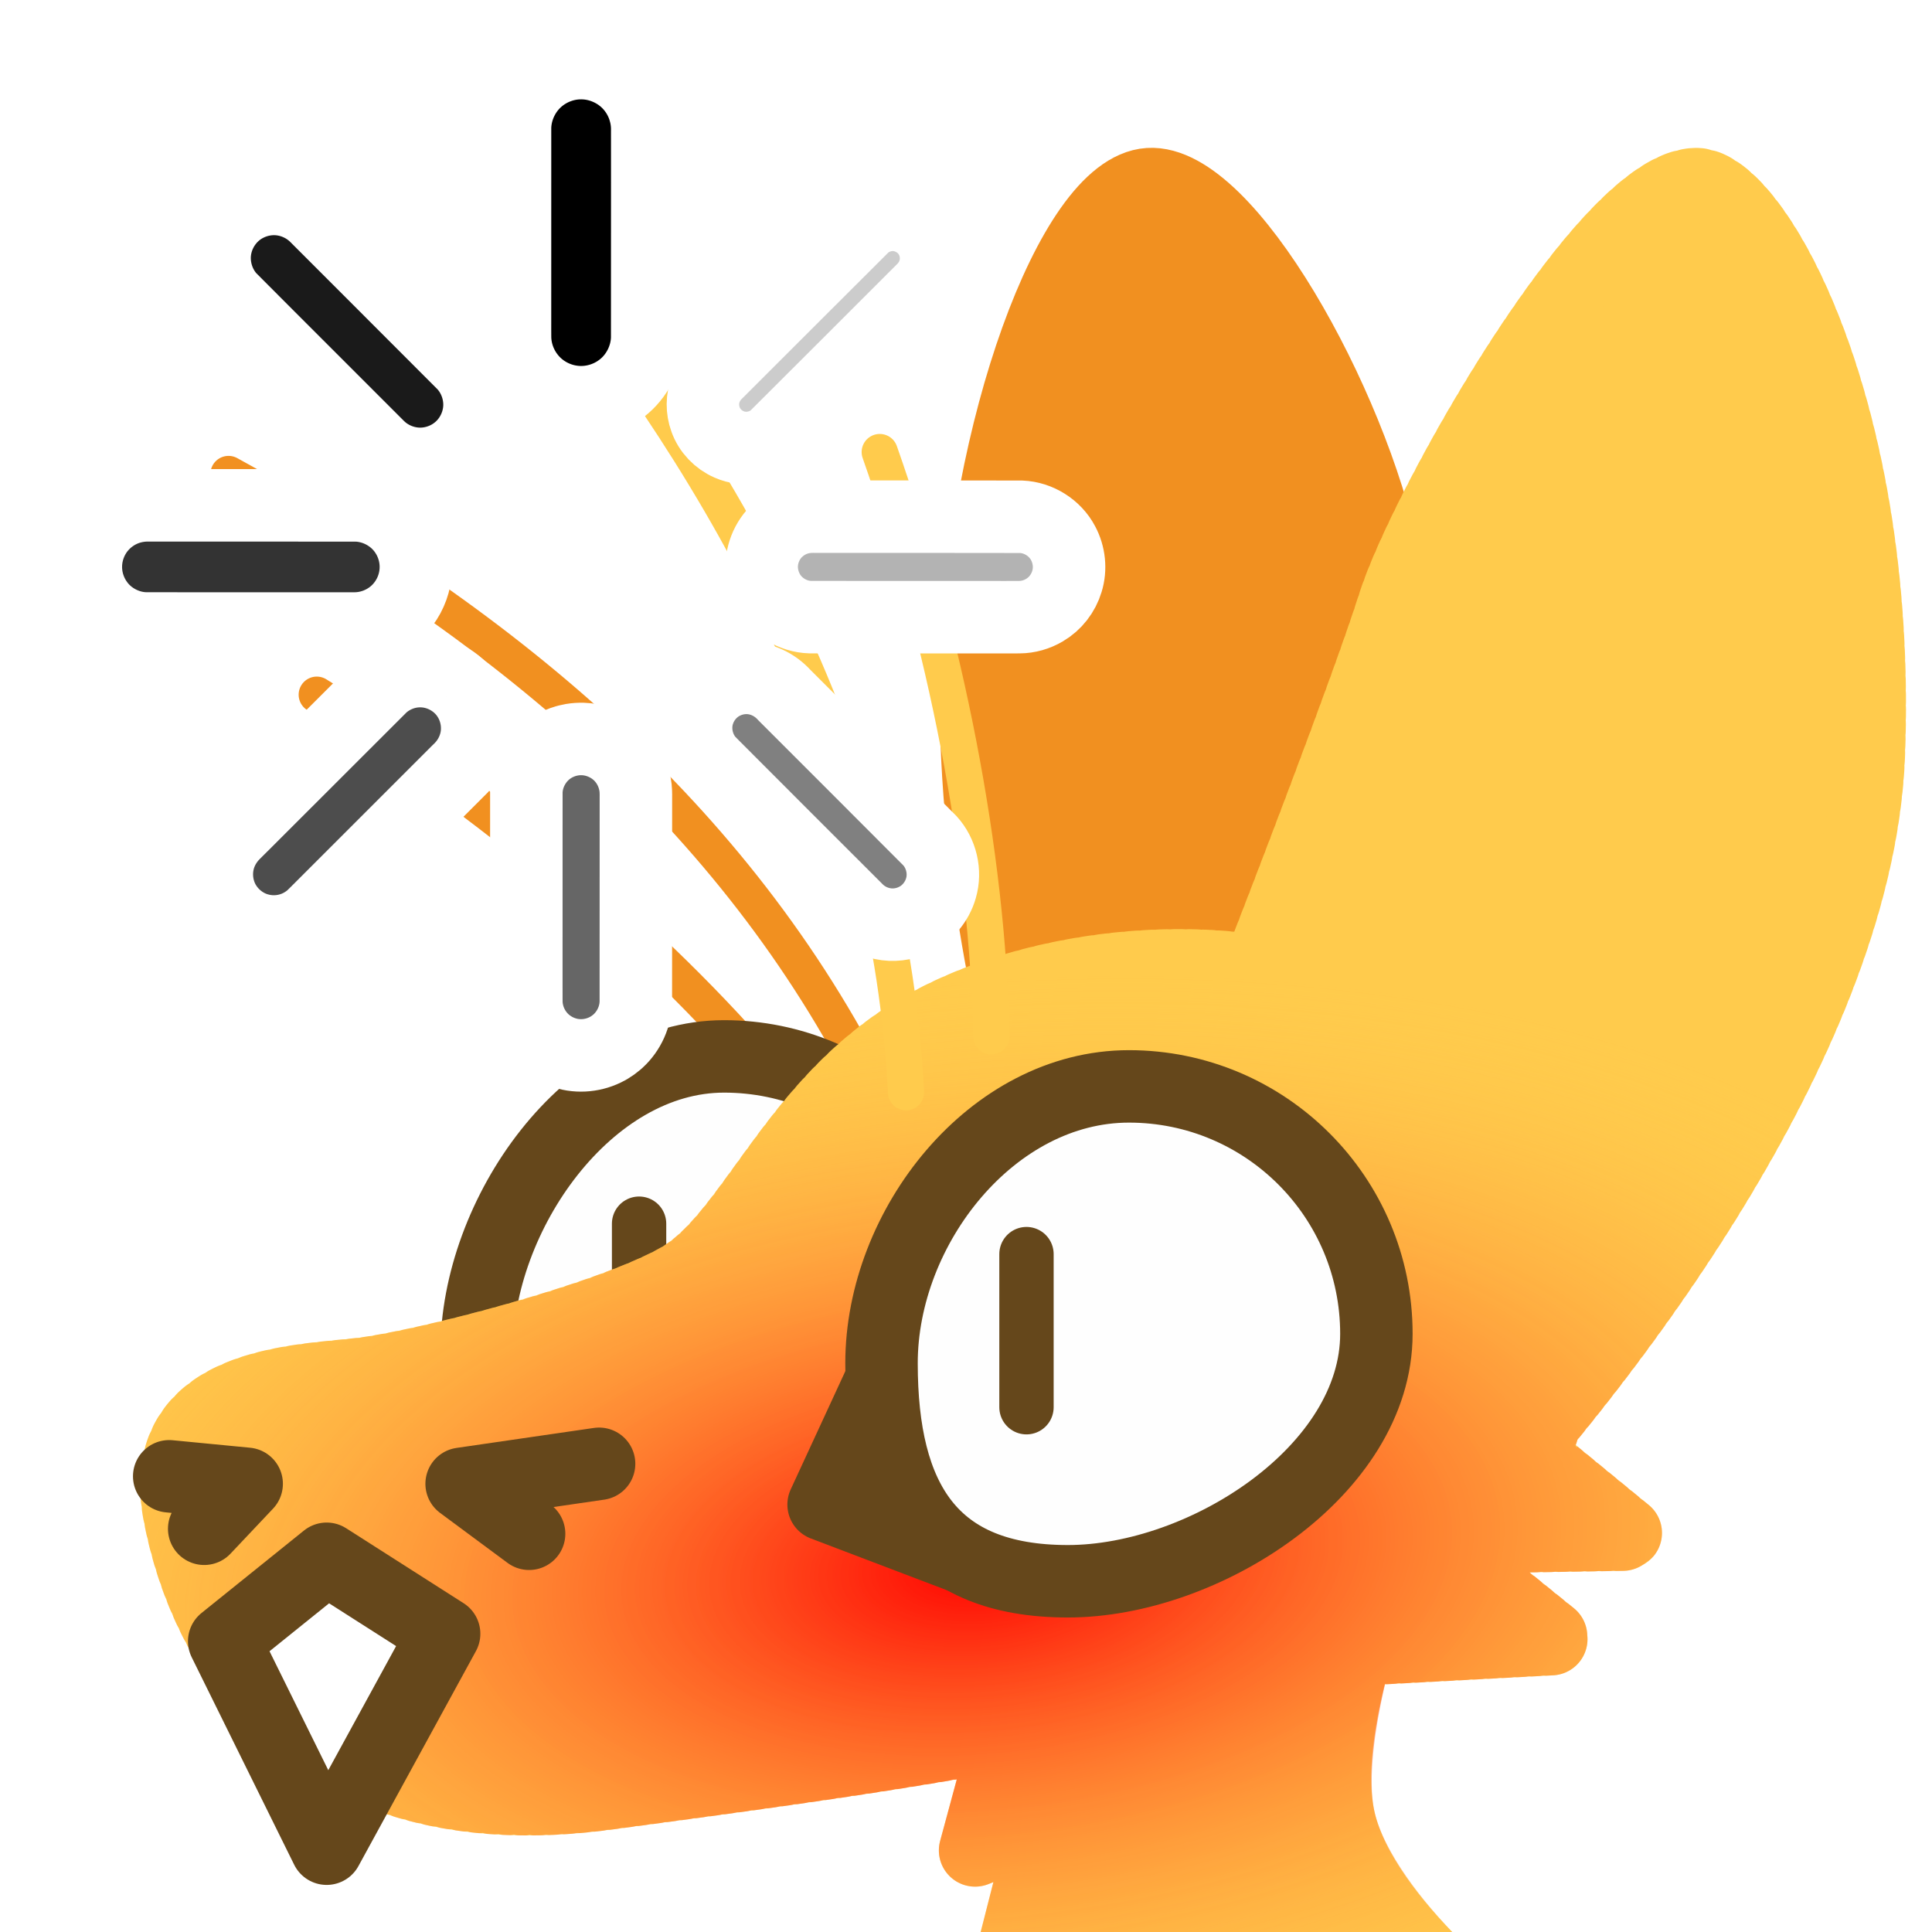 <?xml version="1.0" encoding="UTF-8" standalone="no"?>
<!-- Created with Inkscape (http://www.inkscape.org/) -->

<svg
   version="1.1"
   id="svg824"
   width="1706.667"
   height="1706.667"
   viewBox="0 0 1706.667 1706.667"
   sodipodi:docname="ying_head_empty_blush.svg"
   inkscape:version="1.1 (c68e22c387, 2021-05-23)"
   inkscape:export-filename="D:\Pictures\yingmotes\ying.png"
   inkscape:export-xdpi="72"
   inkscape:export-ydpi="72"
   xmlns:inkscape="http://www.inkscape.org/namespaces/inkscape"
   xmlns:sodipodi="http://sodipodi.sourceforge.net/DTD/sodipodi-0.dtd"
   xmlns:xlink="http://www.w3.org/1999/xlink"
   xmlns="http://www.w3.org/2000/svg"
   xmlns:svg="http://www.w3.org/2000/svg">
  <defs
     id="defs828">
    <linearGradient
       inkscape:collect="always"
       id="linearGradient1433">
      <stop
         style="stop-color:#ff0000;stop-opacity:1"
         offset="0"
         id="stop1429" />
      <stop
         style="stop-color:#ffcb4c;stop-opacity:0;"
         offset="1"
         id="stop1431" />
    </linearGradient>
    <radialGradient
       inkscape:collect="always"
       xlink:href="#linearGradient1433"
       id="radialGradient1435"
       cx="871.457"
       cy="1399.376"
       fx="871.457"
       fy="1399.376"
       r="672.197"
       gradientTransform="matrix(1.463,-0.138,0.072,0.763,-508.117,434.962)"
       gradientUnits="userSpaceOnUse" />
  </defs>
  <sodipodi:namedview
     id="namedview826"
     pagecolor="#ffffff"
     bordercolor="#666666"
     borderopacity="1.0"
     inkscape:pageshadow="2"
     inkscape:pageopacity="0.0"
     inkscape:pagecheckerboard="0"
     showgrid="false"
     inkscape:zoom="0.39118132"
     inkscape:cx="525.33183"
     inkscape:cy="919.01116"
     inkscape:window-width="1920"
     inkscape:window-height="1001"
     inkscape:window-x="-9"
     inkscape:window-y="-9"
     inkscape:window-maximized="1"
     inkscape:current-layer="g12988">
    <inkscape:grid
       type="xygrid"
       id="grid2997" />
  </sodipodi:namedview>
  <g
     id="layer1"
     inkscape:label="Ying"
     style="display:inline"
     inkscape:groupmode="layer">
    <path
       style="display:none;fill:#123456;stroke:#123456;stroke-width:64;stroke-linecap:round;stroke-linejoin:round;-inkscape-stroke:none;paint-order:fill markers stroke;stop-color:#000000"
       d="m 1298.031,865.098 c 70.798,131.454 185.382,239.025 198.706,401.828 -29.438,-19.135 -55.932,-14.719 -79.483,13.247 91.022,54.7 58.514,175.917 81.69,267.15 l -99.353,6.624 c 66.759,58.919 81.773,128.186 90.522,198.706 l -494.507,2.208 c -24.38,-41.481 23.115,-208.563 66.236,-227.044 0,0 3.379,-20.015 -75.353,-9.455 C 1015.23,1271.09 1172.184,1096.186 1298.031,865.098 Z"
       id="path3091"
       sodipodi:nodetypes="cccccccccc"
       inkscape:label="mane" />
    <path
       style="opacity:1;fill:#ffcb4c;fill-opacity:1;stroke:#ffcb4c;stroke-width:64;stroke-linecap:round;stroke-linejoin:round;stroke-miterlimit:4;stroke-dasharray:none;stroke-dashoffset:0;stroke-opacity:1;paint-order:fill markers stroke;stop-color:#000000"
       d="m 926.153,1395.091 -64.785,239.508 62.822,-25.521 -51.043,200.244 459.384,-15.705 c 0,0 -127.607,-94.233 -149.202,-184.539 -21.595,-90.306 51.043,-253.25 51.043,-253.25 z"
       id="path3340"
       inkscape:label="neck" />
    <g
       id="g12988"
       inkscape:label="head">
      <path
         style="display:inline;fill:none;fill-opacity:1;stroke:#f19020;stroke-width:32;stroke-linecap:round;stroke-linejoin:round;stroke-miterlimit:4;stroke-dasharray:none;stroke-dashoffset:0;stroke-opacity:1;paint-order:fill markers stroke;stop-color:#000000"
         d="m 279.817,613.672 c 146.957,90.167 298.173,215.743 401.657,338.766"
         id="path6280-0-6"
         sodipodi:nodetypes="cc"
         inkscape:label="eyelash left small" />
      <path
         style="display:inline;fill:none;fill-opacity:1;stroke:#f19020;stroke-width:32;stroke-linecap:round;stroke-linejoin:round;stroke-miterlimit:4;stroke-dasharray:none;stroke-dashoffset:0;stroke-opacity:1;paint-order:fill markers stroke;stop-color:#000000"
         d="M 201.877,418.708 C 451.933,555.327 657.573,729.168 777.076,975.191"
         id="path6280-3"
         sodipodi:nodetypes="cc"
         inkscape:label="eyelash left big" />
      <g
         id="g12997"
         inkscape:label="left eye"
         transform="translate(65.57,103.038)">
        <path
           id="path1915-9"
           style="display:inline;fill:#fefefe;stroke:#65471b;stroke-width:64;stroke-linecap:round;stroke-linejoin:round;paint-order:fill markers stroke;stop-color:#000000"
           inkscape:label="lefteye"
           d="m 792.618,1048.728 c 10e-6,120.717 -155.86,218.577 -276.577,218.577 -120.717,0 -160.577,-55.86 -160.577,-176.577 0,-120.717 97.86,-260.577 218.577,-260.577 120.717,0 218.577,97.86 218.577,218.577 z"
           sodipodi:nodetypes="sssss" />
        <path
           style="opacity:1;fill:#ffffff;fill-opacity:1;stroke:#65471b;stroke-width:48;stroke-linecap:round;stroke-linejoin:round;stroke-miterlimit:4;stroke-dasharray:none;stroke-dashoffset:0;stroke-opacity:1;paint-order:fill markers stroke;stop-color:#000000"
           d="M 498.974,977.921 V 1117.327"
           id="path2372"
           inkscape:label="left pupil" />
      </g>
      <path
         style="opacity:1;fill:#f19020;fill-opacity:1;stroke:#f19020;stroke-width:64;stroke-linecap:round;stroke-miterlimit:4;stroke-dasharray:none;stroke-dashoffset:0;stroke-opacity:1;paint-order:fill markers stroke;stop-color:#000000"
         d="m 904.552,937.605 c 0,0 -47.97,-170.623 -41.949,-353.256 6.624,-200.914 83.898,-417.283 152.341,-421.699 68.443,-4.416 178.836,192.083 207.538,331.177 28.702,139.094 -4.416,445.985 -4.416,445.985 z"
         id="path1640"
         inkscape:label="left ear"
         sodipodi:nodetypes="cssscc" />
      <path
         id="path1148"
         style="display:inline;opacity:1;fill:#ffcb4c;stroke:#ffcb4c;stroke-width:64;stroke-linecap:round;stroke-linejoin:round;stroke-miterlimit:4;stroke-dasharray:6.4, 6.4;stroke-dashoffset:0;stroke-opacity:1;paint-order:fill markers stroke;stop-color:#000000"
         inkscape:label="head"
         d="m 1364.624,1256.597 c 0,0 -0.108,-10.821 -0.951,-28.418 -0.422,-8.799 -1.026,-19.291 -1.895,-30.973 -0.869,-11.681 -2,-24.552 -3.473,-38.105 -1.473,-13.553 -3.289,-27.788 -5.523,-42.201 -2.235,-14.414 -4.889,-29.005 -8.043,-43.268 -1.577,-7.131 -3.279,-14.182 -5.115,-21.086 -1.836,-6.904 -3.807,-13.662 -5.922,-20.213 -2.115,-6.551 -4.373,-12.892 -6.787,-18.963 -2.414,-6.071 -4.983,-11.87 -7.715,-17.334 -2.732,-5.464 -5.935,-10.786 -9.539,-15.961 -3.604,-5.175 -7.611,-10.205 -11.949,-15.084 -4.338,-4.879 -9.007,-9.609 -13.94,-14.186 -4.932,-4.576 -10.126,-8.999 -15.514,-13.266 -5.387,-4.266 -10.967,-8.375 -16.67,-12.324 -5.703,-3.949 -11.53,-7.738 -17.41,-11.363 -11.761,-7.251 -23.737,-13.847 -35.371,-19.76 -11.634,-5.913 -22.926,-11.142 -33.32,-15.66 -10.395,-4.519 -19.891,-8.326 -27.934,-11.395 -16.085,-6.137 -26.354,-9.318 -26.354,-9.318 -106.831,-15.988 -232.175,6.969 -312.625,60.014 -101.267,66.77 -136.887,176.629 -198.707,211.955 -61.82,35.325 -225.2,77.273 -280.396,83.897 -55.196,6.623 -183.25,6.625 -161.172,123.641 22.078,117.016 112.599,282.605 377.541,247.279 264.942,-35.326 313.515,-44.157 536.508,-88.314 22.897,-4.534 53.848,-18.32 86.828,-36.947 l 213.871,-11.428 -92.926,-75.256 c 5.358,-4.84 10.6,-9.718 15.633,-14.637 l 142.076,-2.375 -84.881,-69.668 c 3.481,-6.554 6.481,-13.021 8.627,-19.307 1.052,-3.082 2.033,-6.627 3.047,-9.977 z" />
      <path
         style="display:none;fill:#123456;stroke:#123456;stroke-width:64;stroke-linecap:round;stroke-linejoin:round;-inkscape-stroke:none;paint-order:fill markers stroke;stop-color:#000000"
         d="M 890.599,828.98 C 775.348,863.211 642.529,1015.653 642.529,1015.653 636.132,932.837 621.694,849.751 741.339,771.168 616.422,770.839 491.595,770.301 336.198,840.765 c 0,0 287.689,-280.496 473.343,-307.909 171.05,-25.257 266.652,22.354 266.652,22.354 -2.799,-45.598 -36.443,-86.32 -97.682,-122.681 0,0 300.913,80.105 343.929,174.95 43.016,94.845 38.23,165.885 38.23,165.885 l -241.362,48.776 c 0,0 -113.459,-27.389 -228.709,6.841 z"
         id="path1637"
         sodipodi:nodetypes="zcccsccsccz"
         inkscape:label="top hair" />
      <path
         id="path13483"
         style="display:inline;opacity:1;fill:#ffcb4c;stroke:#ffcb4c;stroke-width:64;stroke-linecap:round;stroke-linejoin:round;stroke-miterlimit:4;stroke-dasharray:6.4, 6.4;stroke-dashoffset:0;stroke-opacity:1;paint-order:fill markers stroke;stop-color:#000000"
         inkscape:label="right ear"
         d="m 1498.464,162.65 c -79.483,0 -239.79,284.87 -267.15,370.92 -24.36,76.614 -98.927,269.491 -120.113,324.15 0,0 10.268,3.181 26.354,9.318 8.042,3.068 17.539,6.876 27.934,11.395 10.395,4.519 21.686,9.747 33.32,15.66 11.634,5.913 23.61,12.509 35.371,19.76 5.88,3.625 11.707,7.414 17.41,11.363 5.703,3.949 11.283,8.058 16.67,12.324 5.387,4.266 10.582,8.689 15.514,13.266 4.932,4.576 9.602,9.306 13.94,14.186 4.338,4.879 8.345,9.909 11.949,15.084 3.604,5.175 6.807,10.497 9.539,15.961 2.732,5.464 5.301,11.263 7.715,17.334 2.414,6.071 4.672,12.412 6.787,18.963 2.115,6.551 4.086,13.309 5.922,20.213 1.836,6.904 3.538,13.954 5.115,21.086 3.154,14.263 5.808,28.854 8.043,43.268 2.235,14.414 4.051,28.648 5.523,42.201 1.473,13.553 2.604,26.424 3.473,38.105 0.869,11.681 1.473,22.174 1.895,30.973 0.843,17.597 0.951,28.418 0.951,28.418 96.862,-117.533 277.31,-365.004 286.18,-588.35 12.143,-305.787 -100.797,-505.598 -152.34,-505.598 z" />
      <path
         id="path875"
         style="color:#000000;fill:url(#radialGradient1435);fill-opacity:1;stroke-width:64;stroke-linecap:round;stroke-linejoin:round;stroke-dasharray:6.4, 6.4;-inkscape-stroke:none;paint-order:fill markers stroke"
         inkscape:label="blush"
         d="m 1498.443,130.648 -0.01,0.002 c -4.122,0.003 -8.098,0.388 -11.906,1.061 a 32,32 0 0 0 -4.992,1.943 32,32 0 0 0 -5.252,0.57 c -3.205,1.008 -6.248,2.165 -9.137,3.42 a 32,32 0 0 0 -3.707,2.568 32,32 0 0 0 -4.305,1.291 c -2.544,1.349 -4.983,2.756 -7.326,4.197 a 32,32 0 0 0 -2.998,2.781 32,32 0 0 0 -3.719,1.598 c -2.168,1.49 -4.284,3.018 -6.35,4.578 a 32,32 0 0 0 -2.529,2.84 32,32 0 0 0 -3.352,1.762 c -1.968,1.592 -3.866,3.188 -5.705,4.777 a 32,32 0 0 0 -2.26,2.902 32,32 0 0 0 -3.139,1.889 c -1.784,1.623 -3.537,3.262 -5.264,4.914 a 32,32 0 0 0 -2.045,2.92 32,32 0 0 0 -2.965,1.965 c -1.694,1.682 -3.334,3.351 -4.93,4.998 a 32,32 0 0 0 -1.916,2.969 32,32 0 0 0 -2.844,2.033 c -1.61,1.715 -3.17,3.412 -4.688,5.082 a 32,32 0 0 0 -1.799,2.992 32,32 0 0 0 -2.758,2.098 c -1.518,1.716 -3.017,3.437 -4.5,5.162 a 32,32 0 0 0 -1.688,2.99 32,32 0 0 0 -2.688,2.152 c -1.45,1.725 -2.891,3.459 -4.322,5.201 a 32,32 0 0 0 -1.613,3.014 32,32 0 0 0 -2.617,2.188 c -1.404,1.742 -2.805,3.497 -4.201,5.268 a 32,32 0 0 0 -1.537,3.016 32,32 0 0 0 -2.557,2.217 c -1.371,1.766 -2.734,3.538 -4.088,5.316 a 32,32 0 0 0 -1.48,3.031 32,32 0 0 0 -2.508,2.248 c -1.336,1.78 -2.664,3.564 -3.984,5.355 a 32,32 0 0 0 -1.428,3.041 32,32 0 0 0 -2.471,2.281 c -1.302,1.79 -2.6,3.586 -3.891,5.389 a 32,32 0 0 0 -1.383,3.057 32,32 0 0 0 -2.434,2.309 c -1.277,1.805 -2.542,3.609 -3.797,5.408 a 32,32 0 0 0 -1.346,3.074 32,32 0 0 0 -2.406,2.338 c -1.248,1.811 -2.49,3.629 -3.728,5.451 a 32,32 0 0 0 -1.303,3.074 32,32 0 0 0 -2.367,2.354 c -1.228,1.826 -2.45,3.656 -3.666,5.488 a 32,32 0 0 0 -1.266,3.082 32,32 0 0 0 -2.344,2.381 c -1.204,1.833 -2.403,3.668 -3.594,5.502 a 32,32 0 0 0 -1.238,3.104 32,32 0 0 0 -2.311,2.395 c -1.186,1.845 -2.368,3.692 -3.543,5.543 a 32,32 0 0 0 -1.201,3.102 32,32 0 0 0 -2.287,2.414 c -1.17,1.858 -2.33,3.711 -3.48,5.559 a 32,32 0 0 0 -1.176,3.119 32,32 0 0 0 -2.268,2.439 c -1.147,1.859 -2.29,3.723 -3.43,5.592 a 32,32 0 0 0 -1.143,3.121 32,32 0 0 0 -2.24,2.451 c -1.133,1.873 -2.259,3.744 -3.379,5.617 a 32,32 0 0 0 -1.117,3.135 32,32 0 0 0 -2.225,2.479 c -1.109,1.871 -2.217,3.749 -3.324,5.637 a 32,32 0 0 0 -1.09,3.139 32,32 0 0 0 -2.195,2.488 c -1.099,1.889 -2.194,3.78 -3.283,5.674 a 32,32 0 0 0 -1.062,3.146 32,32 0 0 0 -2.176,2.508 c -1.082,1.897 -2.159,3.796 -3.23,5.695 a 32,32 0 0 0 -1.039,3.16 32,32 0 0 0 -2.158,2.533 c -1.062,1.901 -2.122,3.807 -3.178,5.717 a 32,32 0 0 0 -1.012,3.17 32,32 0 0 0 -2.137,2.549 c -1.05,1.916 -2.095,3.834 -3.135,5.752 a 32,32 0 0 0 -0.984,3.18 32,32 0 0 0 -2.113,2.566 c -1.036,1.93 -2.064,3.861 -3.086,5.787 a 32,32 0 0 0 -0.957,3.193 32,32 0 0 0 -2.094,2.59 c -1.018,1.941 -2.03,3.879 -3.033,5.814 a 32,32 0 0 0 -0.93,3.211 32,32 0 0 0 -2.074,2.619 c -0.994,1.94 -1.988,3.893 -2.982,5.861 a 32,32 0 0 0 -0.895,3.215 32,32 0 0 0 -2.043,2.633 c -0.987,1.976 -1.964,3.945 -2.93,5.906 a 32,32 0 0 0 -0.865,3.244 32,32 0 0 0 -2.021,2.67 c -0.963,1.984 -1.92,3.973 -2.869,5.965 a 32,32 0 0 0 -0.826,3.26 32,32 0 0 0 -1.994,2.705 c -0.945,2.013 -1.877,4.023 -2.799,6.027 a 32,32 0 0 0 -0.789,3.301 32,32 0 0 0 -1.965,2.756 c -0.915,2.032 -1.824,4.074 -2.725,6.127 a 32,32 0 0 0 -0.734,3.33 32,32 0 0 0 -1.93,2.818 c -0.89,2.082 -1.766,4.166 -2.629,6.252 a 32,32 0 0 0 -0.678,3.412 32,32 0 0 0 -1.889,2.914 c -0.851,2.139 -1.692,4.299 -2.518,6.484 a 32,32 0 0 0 -0.588,3.525 32,32 0 0 0 -1.838,3.082 c -0.806,2.267 -1.593,4.574 -2.353,6.924 a 32,32 0 0 0 -0.383,3.264 32,32 0 0 0 -1.568,2.805 c -0.632,1.948 -1.278,3.91 -1.934,5.889 a 32,32 0 0 0 -0.393,3.166 32,32 0 0 0 -1.59,2.77 c -0.664,1.974 -1.333,3.949 -2.008,5.926 a 32,32 0 0 0 -0.426,3.189 32,32 0 0 0 -1.621,2.777 c -0.683,1.984 -1.37,3.968 -2.061,5.951 a 32,32 0 0 0 -0.445,3.193 32,32 0 0 0 -1.639,2.771 l -0.672,1.912 -1.439,4.084 a 32,32 0 0 0 -0.457,3.191 32,32 0 0 0 -1.662,2.789 c -0.698,1.969 -1.403,3.947 -2.113,5.932 a 32,32 0 0 0 -0.479,3.215 32,32 0 0 0 -1.666,2.771 l -1.469,4.084 -0.686,1.898 a 32,32 0 0 0 -0.484,3.205 32,32 0 0 0 -1.68,2.775 l -1.154,3.188 -1.016,2.795 a 32,32 0 0 0 -0.492,3.205 32,32 0 0 0 -1.688,2.775 l -0.943,2.584 -1.242,3.396 a 32,32 0 0 0 -0.5,3.207 32,32 0 0 0 -1.693,2.771 l -0.818,2.229 -1.381,3.752 a 32,32 0 0 0 -0.506,3.205 32,32 0 0 0 -1.701,2.773 l -0.766,2.072 -1.445,3.904 a 32,32 0 0 0 -0.512,3.211 32,32 0 0 0 -1.703,2.768 l -0.769,2.072 -1.451,3.904 a 32,32 0 0 0 -0.518,3.207 32,32 0 0 0 -1.709,2.77 l -0.81,2.176 -1.42,3.799 a 32,32 0 0 0 -0.521,3.211 32,32 0 0 0 -1.713,2.766 l -0.873,2.336 -1.365,3.639 a 32,32 0 0 0 -0.525,3.209 32,32 0 0 0 -1.717,2.766 l -0.941,2.51 -1.305,3.463 a 32,32 0 0 0 -0.529,3.213 32,32 0 0 0 -1.719,2.762 l -0.998,2.645 -1.256,3.328 a 32,32 0 0 0 -0.533,3.209 32,32 0 0 0 -1.723,2.762 l -1.02,2.701 -1.238,3.271 a 32,32 0 0 0 -0.537,3.207 32,32 0 0 0 -1.727,2.764 l -0.994,2.623 -1.27,3.348 a 32,32 0 0 0 -0.539,3.211 32,32 0 0 0 -1.728,2.76 l -0.902,2.371 -1.369,3.6 a 32,32 0 0 0 -0.541,3.207 32,32 0 0 0 -1.73,2.756 l -2.279,5.98 a 32,32 0 0 0 -0.543,3.201 32,32 0 0 0 -1.732,2.756 l -2.283,5.979 a 32,32 0 0 0 -0.545,3.201 32,32 0 0 0 -1.734,2.756 l -2.062,5.389 -0.219,0.57 a 32,32 0 0 0 -0.551,3.213 32,32 0 0 0 -1.742,2.762 l -1.441,3.76 -0.844,2.199 a 32,32 0 0 0 -0.553,3.213 32,32 0 0 0 -1.742,2.76 l -0.652,1.697 -1.639,4.262 a 32,32 0 0 0 -0.555,3.209 32,32 0 0 0 -1.738,2.748 l -2.303,5.973 a 32,32 0 0 0 -0.555,3.207 32,32 0 0 0 -1.742,2.75 l -1.689,4.379 -0.611,1.58 a 32,32 0 0 0 -0.34,1.953 32,32 0 0 0 -0.676,0.066 32,32 0 0 0 -4.912,-0.803 c -2.279,-0.191 -4.559,-0.365 -6.838,-0.523 a 32,32 0 0 0 -1.879,0.24 32,32 0 0 0 -4.916,-0.668 c -2.279,-0.129 -4.559,-0.241 -6.838,-0.338 a 32,32 0 0 0 -1.869,0.289 32,32 0 0 0 -4.924,-0.537 c -2.279,-0.069 -4.556,-0.12 -6.832,-0.158 a 32,32 0 0 0 -1.857,0.338 32,32 0 0 0 -4.932,-0.41 v -0.021 c -2.277,-0.01 -4.549,-0.004 -6.816,0.016 a 32,32 0 0 0 -3.387,0.703 32,32 0 0 0 -3.412,-0.604 c -2.261,0.048 -4.527,0.109 -6.799,0.186 a 32,32 0 0 0 -3.361,0.787 32,32 0 0 0 -3.414,-0.52 c -2.266,0.103 -4.534,0.221 -6.803,0.354 a 32,32 0 0 0 -3.34,0.869 32,32 0 0 0 -3.414,-0.434 c -2.266,0.159 -4.529,0.332 -6.789,0.52 a 32,32 0 0 0 -3.314,0.949 32,32 0 0 0 -3.434,-0.352 c -2.261,0.214 -4.514,0.443 -6.76,0.684 a 32,32 0 0 0 -3.299,1.031 32,32 0 0 0 -3.443,-0.268 c -2.247,0.268 -4.498,0.55 -6.75,0.848 a 32,32 0 0 0 -3.266,1.109 32,32 0 0 0 -3.441,-0.184 c -2.247,0.323 -4.492,0.661 -6.736,1.014 a 32,32 0 0 0 -3.238,1.189 32,32 0 0 0 -3.447,-0.1 c -2.241,0.379 -4.478,0.772 -6.711,1.18 a 32,32 0 0 0 -3.213,1.271 32,32 0 0 0 -3.455,-0.014 c -2.231,0.435 -4.458,0.883 -6.678,1.346 a 32,32 0 0 0 -3.191,1.355 32,32 0 0 0 -3.463,0.076 c -2.215,0.491 -4.429,0.995 -6.645,1.516 a 32,32 0 0 0 -3.154,1.438 32,32 0 0 0 -3.463,0.164 c -2.209,0.549 -4.415,1.115 -6.619,1.695 a 32,32 0 0 0 -3.117,1.52 32,32 0 0 0 -3.465,0.258 c -2.2,0.61 -4.395,1.235 -6.586,1.875 a 32,32 0 0 0 -3.086,1.609 32,32 0 0 0 -3.461,0.354 c -2.188,0.672 -4.369,1.358 -6.543,2.061 a 32,32 0 0 0 -3.051,1.701 32,32 0 0 0 -3.465,0.455 c -2.164,0.734 -4.33,1.485 -6.498,2.256 a 32,32 0 0 0 -3.002,1.793 32,32 0 0 0 -3.453,0.557 c -2.154,0.802 -4.309,1.623 -6.463,2.465 a 32,32 0 0 0 -2.951,1.887 32,32 0 0 0 -3.439,0.666 c -2.149,0.877 -4.283,1.772 -6.402,2.68 a 32,32 0 0 0 -2.91,1.994 32,32 0 0 0 -3.441,0.787 c -2.109,0.945 -4.221,1.912 -6.338,2.906 a 32,32 0 0 0 -2.846,2.1 32,32 0 0 0 -3.418,0.908 c -2.095,1.028 -4.182,2.076 -6.262,3.146 a 32,32 0 0 0 -2.785,2.215 32,32 0 0 0 -3.398,1.041 c -2.078,1.118 -4.136,2.253 -6.176,3.404 a 32,32 0 0 0 -2.719,2.34 32,32 0 0 0 -3.379,1.186 c -2.04,1.207 -4.066,2.436 -6.076,3.686 a 32,32 0 0 0 -2.637,2.469 32,32 0 0 0 -3.355,1.348 c -1.976,1.29 -3.945,2.604 -5.904,3.945 a 32,32 0 0 0 -2.498,2.553 32,32 0 0 0 -3.266,1.473 c -1.914,1.366 -3.819,2.756 -5.715,4.17 A 32,32 0 0 0 762.422,905 a 32,32 0 0 0 -3.186,1.592 c -1.875,1.455 -3.715,2.917 -5.523,4.379 a 32,32 0 0 0 -2.285,2.742 32,32 0 0 0 -3.121,1.717 c -1.793,1.507 -3.572,3.032 -5.338,4.576 a 32,32 0 0 0 -2.156,2.803 32,32 0 0 0 -3.037,1.818 c -1.736,1.572 -3.446,3.152 -5.131,4.734 a 32,32 0 0 0 -2.057,2.879 32,32 0 0 0 -2.965,1.92 c -1.659,1.612 -3.305,3.24 -4.939,4.883 a 32,32 0 0 0 -1.939,2.92 32,32 0 0 0 -2.879,2 c -1.603,1.661 -3.188,3.331 -4.758,5.012 a 32,32 0 0 0 -1.836,2.959 32,32 0 0 0 -2.801,2.072 c -1.543,1.697 -3.068,3.404 -4.578,5.115 a 32,32 0 0 0 -1.74,2.992 32,32 0 0 0 -2.725,2.131 c -1.486,1.726 -2.956,3.456 -4.41,5.189 a 32,32 0 0 0 -1.656,3.018 32,32 0 0 0 -2.658,2.186 c -1.416,1.728 -2.84,3.48 -4.266,5.262 a 32,32 0 0 0 -1.561,3.006 32,32 0 0 0 -2.594,2.221 c -1.369,1.741 -2.744,3.505 -4.121,5.291 a 32,32 0 0 0 -1.494,3.012 32,32 0 0 0 -2.52,2.227 c -1.353,1.778 -2.684,3.544 -3.998,5.297 a 32,32 0 0 0 -1.449,3.023 32,32 0 0 0 -2.475,2.244 c -1.312,1.77 -2.611,3.536 -3.898,5.293 a 32,32 0 0 0 -1.402,3.008 32,32 0 0 0 -2.451,2.266 l -2.664,3.664 a 32.003,32.003 0 0 0 -0.027,0.037 L 654.688,1022 a 32,32 0 0 0 -1.367,2.977 32,32 0 0 0 -2.398,2.227 l -3.188,4.406 -0.553,0.76 a 32,32 0 0 0 -1.355,2.949 32,32 0 0 0 -2.387,2.209 c -1.22,1.68 -2.449,3.365 -3.686,5.053 a 32,32 0 0 0 -1.344,2.885 32,32 0 0 0 -2.352,2.133 c -1.23,1.66 -2.456,3.304 -3.68,4.93 a 32,32 0 0 0 -1.354,2.807 32,32 0 0 0 -2.34,2.053 c -1.238,1.613 -2.463,3.191 -3.676,4.731 a 32,32 0 0 0 -1.389,2.727 32,32 0 0 0 -2.334,1.941 c -1.229,1.517 -2.467,3.017 -3.711,4.498 a 32,32 0 0 0 -1.414,2.572 32,32 0 0 0 -2.326,1.789 c -1.24,1.417 -2.486,2.806 -3.738,4.166 a 32,32 0 0 0 -1.467,2.402 32,32 0 0 0 -2.305,1.584 c -1.262,1.295 -2.523,2.547 -3.783,3.756 a 32,32 0 0 0 -1.521,2.178 32,32 0 0 0 -2.273,1.332 c -1.277,1.134 -2.54,2.211 -3.789,3.225 a 32,32 0 0 0 -1.588,1.912 32,32 0 0 0 -2.238,1.045 c -1.243,0.911 -2.495,1.775 -3.754,2.592 a 32,32 0 0 0 -1.645,1.602 32,32 0 0 0 -2.197,0.727 c -1.509,0.855 -3.079,1.707 -4.705,2.561 a 32,32 0 0 0 -2.211,1.787 32,32 0 0 0 -2.762,0.738 c -1.704,0.839 -3.423,1.664 -5.158,2.473 a 32,32 0 0 0 -2.408,1.766 32,32 0 0 0 -2.92,0.662 c -1.787,0.796 -3.593,1.584 -5.416,2.363 a 32,32 0 0 0 -2.523,1.728 32,32 0 0 0 -3.014,0.596 c -1.838,0.759 -3.688,1.506 -5.547,2.246 a 32,32 0 0 0 -2.623,1.699 32,32 0 0 0 -3.08,0.541 c -1.857,0.721 -3.748,1.44 -5.672,2.164 a 32,32 0 0 0 -2.658,1.652 32,32 0 0 0 -3.109,0.488 c -1.905,0.7 -3.819,1.393 -5.744,2.08 a 32,32 0 0 0 -2.715,1.625 32,32 0 0 0 -3.129,0.441 c -1.944,0.68 -3.884,1.352 -5.816,2.012 a 32,32 0 0 0 -2.752,1.596 32,32 0 0 0 -3.154,0.404 c -1.955,0.656 -3.912,1.305 -5.869,1.947 a 32,32 0 0 0 -2.781,1.568 32,32 0 0 0 -3.18,0.373 c -1.938,0.627 -3.909,1.257 -5.914,1.893 a 32,32 0 0 0 -2.785,1.533 32,32 0 0 0 -3.184,0.34 c -1.962,0.612 -3.943,1.222 -5.943,1.834 a 32,32 0 0 0 -2.811,1.512 32,32 0 0 0 -3.18,0.307 c -1.997,0.601 -3.988,1.197 -5.971,1.783 a 32,32 0 0 0 -2.838,1.49 32,32 0 0 0 -3.18,0.277 c -2.027,0.59 -4.027,1.17 -6.002,1.734 a 32,32 0 0 0 -2.863,1.473 32,32 0 0 0 -3.211,0.256 c -1.978,0.56 -3.985,1.121 -6.021,1.688 a 32,32 0 0 0 -2.852,1.44 32,32 0 0 0 -3.203,0.229 c -1.998,0.548 -4.008,1.094 -6.031,1.639 a 32,32 0 0 0 -2.871,1.42 32,32 0 0 0 -3.201,0.201 c -2.018,0.535 -4.033,1.064 -6.045,1.588 a 32,32 0 0 0 -2.885,1.397 32,32 0 0 0 -3.199,0.176 c -2.03,0.52 -4.05,1.034 -6.059,1.539 a 32,32 0 0 0 -2.902,1.375 32,32 0 0 0 -3.193,0.148 c -2.031,0.503 -4.053,0.998 -6.066,1.486 a 32,32 0 0 0 -2.906,1.348 32,32 0 0 0 -3.201,0.121 c -2.016,0.481 -4.04,0.958 -6.07,1.432 a 32,32 0 0 0 -2.904,1.316 32,32 0 0 0 -3.193,0.09 c -2.018,0.461 -4.036,0.916 -6.053,1.363 a 32,32 0 0 0 -2.916,1.283 32,32 0 0 0 -3.178,0.055 c -2.021,0.438 -4.038,0.868 -6.049,1.289 a 32,32 0 0 0 -2.91,1.242 32,32 0 0 0 -3.156,0.012 c -2.02,0.41 -4.02,0.808 -6.004,1.193 a 32,32 0 0 0 -2.906,1.188 32,32 0 0 0 -3.125,-0.041 c -1.99,0.369 -3.966,0.725 -5.926,1.064 a 32,32 0 0 0 -2.859,1.102 32,32 0 0 0 -3.035,-0.115 c -1.956,0.312 -3.862,0.602 -5.719,0.861 a 32,32 0 0 0 -2.729,0.951 32,32 0 0 0 -2.861,-0.232 c -1.94,0.225 -3.922,0.436 -5.943,0.643 a 32,32 0 0 0 -3.045,0.935 32,32 0 0 0 -3.188,-0.314 c -2.051,0.201 -4.174,0.403 -6.365,0.617 a 32,32 0 0 0 -3.154,0.955 32,32 0 0 0 -3.307,-0.318 c -2.178,0.22 -4.377,0.447 -6.598,0.688 a 32,32 0 0 0 -3.242,1.018 32,32 0 0 0 -3.389,-0.272 c -2.245,0.262 -4.496,0.538 -6.752,0.83 a 32,32 0 0 0 -3.293,1.111 32,32 0 0 0 -3.459,-0.19 c -2.295,0.328 -4.592,0.676 -6.887,1.045 a 32,32 0 0 0 -3.318,1.232 32,32 0 0 0 -3.557,-0.065 c -2.316,0.415 -4.638,0.857 -6.967,1.326 a 32,32 0 0 0 -3.354,1.4 32,32 0 0 0 -3.646,0.096 c -2.333,0.528 -4.688,1.092 -7.061,1.697 a 32,32 0 0 0 -3.357,1.605 32,32 0 0 0 -3.717,0.307 c -2.383,0.682 -4.774,1.406 -7.17,2.182 a 32,32 0 0 0 -3.352,1.871 32,32 0 0 0 -3.807,0.588 c -2.41,0.878 -4.82,1.811 -7.225,2.805 a 32,32 0 0 0 -3.324,2.217 32,32 0 0 0 -3.896,0.961 c -2.407,1.128 -4.816,2.329 -7.221,3.613 a 32,32 0 0 0 -3.225,2.644 32,32 0 0 0 -3.932,1.443 c -2.375,1.45 -4.748,2.998 -7.105,4.658 a 32,32 0 0 0 -2.996,3.148 32,32 0 0 0 -3.863,2.041 c -2.296,1.866 -4.528,3.83 -6.688,5.887 a 32,32 0 0 0 -2.623,3.727 32,32 0 0 0 -3.654,2.76 c -2.018,2.266 -3.97,4.65 -5.834,7.158 a 32,32 0 0 0 -1.988,4.195 32,32 0 0 0 -3.164,3.408 c -1.638,2.661 -3.147,5.391 -4.527,8.18 a 32,32 0 0 0 -1.205,4.473 32,32 0 0 0 -2.494,3.889 c -1.133,2.888 -2.117,5.782 -2.971,8.672 a 32,32 0 0 0 -0.408,4.498 32,32 0 0 0 -1.768,4.109 c -0.623,2.927 -1.118,5.824 -1.504,8.68 a 32,32 0 0 0 0.27,4.316 32,32 0 0 0 -1.125,4.143 c -0.194,2.824 -0.293,5.63 -0.309,8.41 a 32,32 0 0 0 0.779,4.033 32,32 0 0 0 -0.609,4.051 c 0.129,2.727 0.33,5.394 0.586,8.002 a 32,32 0 0 0 1.154,3.809 32,32 0 0 0 -0.215,3.947 c 0.365,2.553 0.783,5.1 1.256,7.641 a 32,32 0 0 0 1.32,3.303 32,32 0 0 0 0.021,3.549 c 0.464,2.262 0.949,4.537 1.461,6.824 a 32,32 0 0 0 1.426,3.223 32,32 0 0 0 0.145,3.537 c 0.54,2.234 1.104,4.489 1.697,6.764 a 32,32 0 0 0 1.533,3.162 32,32 0 0 0 0.262,3.508 c 0.628,2.26 1.274,4.498 1.934,6.715 a 32,32 0 0 0 1.654,3.133 32,32 0 0 0 0.391,3.523 c 0.698,2.203 1.42,4.416 2.17,6.639 a 32,32 0 0 0 1.76,3.062 32,32 0 0 0 0.514,3.496 c 0.782,2.195 1.587,4.392 2.418,6.59 a 32,32 0 0 0 1.869,2.996 32,32 0 0 0 0.641,3.477 c 0.865,2.175 1.753,4.347 2.666,6.516 a 32,32 0 0 0 1.982,2.93 32,32 0 0 0 0.771,3.459 c 0.948,2.148 1.921,4.289 2.916,6.424 a 32,32 0 0 0 2.098,2.863 32,32 0 0 0 0.908,3.436 c 1.036,2.12 2.089,4.221 3.16,6.305 a 32,32 0 0 0 2.225,2.803 32,32 0 0 0 1.053,3.42 c 1.11,2.059 2.248,4.124 3.42,6.191 a 32,32 0 0 0 2.332,2.701 32,32 0 0 0 1.182,3.361 c 1.209,2.042 2.442,4.072 3.699,6.09 a 32,32 0 0 0 2.445,2.606 32,32 0 0 0 1.332,3.328 c 1.296,1.99 2.612,3.963 3.947,5.918 a 32,32 0 0 0 2.572,2.518 32,32 0 0 0 1.471,3.266 c 1.388,1.945 2.8,3.872 4.234,5.783 a 32,32 0 0 0 2.68,2.4 32,32 0 0 0 1.639,3.231 c 1.449,1.845 2.94,3.709 4.482,5.58 a 32,32 0 0 0 2.779,2.27 32,32 0 0 0 1.762,3.127 c 1.581,1.84 3.165,3.633 4.746,5.385 a 32,32 0 0 0 2.91,2.17 32,32 0 0 0 1.91,3.047 c 1.673,1.774 3.348,3.498 5.016,5.18 a 32,32 0 0 0 3.008,2.027 32,32 0 0 0 2.062,2.967 c 1.744,1.681 3.5,3.33 5.268,4.947 a 32,32 0 0 0 3.098,1.877 32,32 0 0 0 2.201,2.863 c 1.823,1.595 3.66,3.159 5.506,4.691 a 32,32 0 0 0 3.184,1.725 32,32 0 0 0 2.328,2.746 c 1.924,1.528 3.833,2.998 5.719,4.418 a 32,32 0 0 0 3.281,1.582 32,32 0 0 0 2.461,2.631 c 1.996,1.433 3.977,2.81 5.936,4.141 a 32,32 0 0 0 3.354,1.418 32,32 0 0 0 2.607,2.527 c 2.001,1.292 4.045,2.579 6.135,3.852 a 32,32 0 0 0 3.373,1.232 32,32 0 0 0 2.701,2.381 c 2.11,1.225 4.201,2.398 6.27,3.531 a 32,32 0 0 0 3.471,1.092 32,32 0 0 0 2.824,2.258 c 2.116,1.097 4.269,2.183 6.461,3.248 a 32,32 0 0 0 3.457,0.904 32,32 0 0 0 2.887,2.102 c 2.213,1.023 4.41,2 6.586,2.939 a 32,32 0 0 0 3.514,0.754 32,32 0 0 0 2.992,1.975 c 2.239,0.913 4.459,1.782 6.66,2.619 a 32,32 0 0 0 3.549,0.598 32,32 0 0 0 3.082,1.844 c 2.249,0.802 4.494,1.573 6.738,2.317 a 32,32 0 0 0 3.553,0.441 32,32 0 0 0 3.135,1.699 c 2.28,0.707 4.559,1.384 6.836,2.033 a 32,32 0 0 0 3.541,0.287 32,32 0 0 0 3.174,1.559 c 2.302,0.612 4.609,1.198 6.92,1.756 a 32,32 0 0 0 3.52,0.143 32,32 0 0 0 3.229,1.43 c 2.329,0.522 4.625,1.007 6.889,1.467 a 32,32 0 0 0 3.562,0.014 32,32 0 0 0 3.271,1.303 c 2.316,0.428 4.641,0.833 6.975,1.213 a 32,32 0 0 0 3.5,-0.121 32,32 0 0 0 3.334,1.186 c 2.274,0.333 4.586,0.654 6.941,0.953 a 32,32 0 0 0 3.475,-0.244 32,32 0 0 0 3.322,1.061 c 2.34,0.264 4.657,0.502 6.955,0.719 a 32,32 0 0 0 3.479,-0.357 32,32 0 0 0 3.336,0.947 c 2.355,0.189 4.674,0.35 6.955,0.492 a 32,32 0 0 0 3.459,-0.467 32,32 0 0 0 3.365,0.842 c 2.327,0.114 4.646,0.207 6.953,0.279 a 32,32 0 0 0 3.42,-0.57 32,32 0 0 0 3.406,0.742 c 2.251,0.04 4.561,0.069 6.928,0.072 a 32,32 0 0 0 3.352,-0.662 32,32 0 0 0 3.379,0.641 c 2.32,-0.021 4.616,-0.062 6.887,-0.117 a 32,32 0 0 0 4.906,-0.504 32,32 0 0 0 1.842,0.299 c 2.312,-0.081 4.612,-0.18 6.898,-0.297 a 32,32 0 0 0 4.83,-0.629 32,32 0 0 0 1.857,0.254 c 2.351,-0.142 4.62,-0.302 6.809,-0.463 a 32,32 0 0 0 4.91,-0.752 32,32 0 0 0 1.861,0.207 c 2.216,-0.191 4.492,-0.397 6.826,-0.631 a 32,32 0 0 0 4.721,-0.852 32,32 0 0 0 1.873,0.168 c 2.279,-0.245 4.549,-0.505 6.811,-0.781 a 32,32 0 0 0 4.732,-0.959 32,32 0 0 0 1.891,0.125 l 1.184,-0.156 a 32.003,32.003 0 0 0 0.086,-0.01 l 5.16,-0.69 a 32,32 0 0 0 4.5,-0.965 32,32 0 0 0 1.844,0.117 l 0.76,-0.102 a 32.003,32.003 0 0 0 0.01,0 l 5.584,-0.748 a 32,32 0 0 0 4.498,-0.965 32,32 0 0 0 1.846,0.117 h 0.025 a 32.003,32.003 0 0 0 0.012,0 l 6.316,-0.848 a 32,32 0 0 0 4.504,-0.967 32,32 0 0 0 1.852,0.115 l 6.342,-0.854 a 32,32 0 0 0 4.502,-0.971 32,32 0 0 0 1.854,0.115 l 6.344,-0.856 a 32,32 0 0 0 4.514,-0.975 32,32 0 0 0 1.842,0.113 l 6.344,-0.857 a 32,32 0 0 0 4.51,-0.977 32,32 0 0 0 1.848,0.113 l 4.748,-0.646 a 32.003,32.003 0 0 0 0.018,0 l 1.592,-0.217 a 32,32 0 0 0 4.49,-0.979 32,32 0 0 0 1.852,0.113 l 2.361,-0.322 a 32.003,32.003 0 0 0 0.018,0 l 3.98,-0.545 a 32,32 0 0 0 4.502,-0.982 32,32 0 0 0 1.859,0.111 l 6.34,-0.873 a 32,32 0 0 0 4.51,-0.988 32,32 0 0 0 1.852,0.109 l 6.34,-0.877 a 32,32 0 0 0 4.521,-0.992 32,32 0 0 0 1.84,0.107 l 3.133,-0.438 a 32.003,32.003 0 0 0 0.025,0 l 3.205,-0.449 a 32,32 0 0 0 4.506,-0.996 32,32 0 0 0 1.859,0.105 l 6.338,-0.893 a 32,32 0 0 0 4.52,-1.004 32,32 0 0 0 1.846,0.103 l 4.656,-0.66 a 32.003,32.003 0 0 0 0.031,0 l 1.68,-0.24 a 32,32 0 0 0 4.492,-1.006 32,32 0 0 0 1.844,0.102 l 0.566,-0.08 a 32.003,32.003 0 0 0 0.031,0 l 5.768,-0.83 a 32,32 0 0 0 4.518,-1.016 32,32 0 0 0 1.852,0.1 l 4.547,-0.658 a 32.003,32.003 0 0 0 0.035,-0.01 l 1.787,-0.26 a 32,32 0 0 0 4.504,-1.023 32,32 0 0 0 1.865,0.094 l 6.332,-0.932 a 32,32 0 0 0 4.525,-1.033 32,32 0 0 0 1.846,0.09 l 3.045,-0.453 a 32.003,32.003 0 0 0 0.029,0 l 3.285,-0.49 a 32,32 0 0 0 4.523,-1.043 32,32 0 0 0 1.842,0.086 c 2.12,-0.319 4.248,-0.638 6.381,-0.963 a 32,32 0 0 0 4.492,-1.047 32,32 0 0 0 1.852,0.08 c 2.137,-0.327 4.263,-0.654 6.379,-0.98 a 32,32 0 0 0 4.512,-1.065 32,32 0 0 0 1.85,0.074 c 2.114,-0.329 4.24,-0.659 6.379,-0.996 a 32,32 0 0 0 4.494,-1.074 32,32 0 0 0 1.846,0.072 c 2.14,-0.338 4.266,-0.678 6.379,-1.016 a 32,32 0 0 0 4.506,-1.09 32,32 0 0 0 1.85,0.066 c 2.123,-0.342 4.25,-0.687 6.383,-1.035 a 32,32 0 0 0 4.498,-1.102 32,32 0 0 0 1.863,0.062 l 2.994,-0.492 a 32.003,32.003 0 0 0 0.027,0 l 3.318,-0.551 a 32,32 0 0 0 4.514,-1.117 32,32 0 0 0 1.846,0.057 c 2.137,-0.357 4.262,-0.717 6.375,-1.074 a 32,32 0 0 0 4.498,-1.129 32,32 0 0 0 1.85,0.051 c 0.388,-0.066 0.776,-0.133 1.164,-0.199 l -14.709,54.377 a 32.003,32.003 0 0 0 42.934,38.004 l 4.119,-1.674 -35.393,138.846 a 32.003,32.003 0 0 0 32.102,39.885 l 459.383,-15.705 a 32.003,32.003 0 0 0 17.916,-57.723 c 0,0 -30.052,-22.226 -62.805,-55.211 -32.753,-32.985 -66.216,-77.294 -74.283,-111.029 -6.373,-26.65 -0.967,-71.517 9.107,-114.051 a 32,32 0 0 0 1.457,0.209 l 6.393,-0.342 a 32,32 0 0 0 4.562,-0.606 32,32 0 0 0 1.828,0.264 l 6.393,-0.342 a 32,32 0 0 0 4.561,-0.606 32,32 0 0 0 1.83,0.264 l 6.391,-0.34 a 32,32 0 0 0 4.555,-0.605 32,32 0 0 0 1.834,0.264 l 6.393,-0.342 a 32,32 0 0 0 4.562,-0.605 32,32 0 0 0 1.828,0.264 l 6.391,-0.342 a 32,32 0 0 0 4.562,-0.606 32,32 0 0 0 1.826,0.264 l 6.395,-0.34 a 32,32 0 0 0 4.555,-0.606 32,32 0 0 0 1.834,0.264 l 6.393,-0.342 a 32,32 0 0 0 4.562,-0.606 32,32 0 0 0 1.828,0.264 l 6.391,-0.342 a 32,32 0 0 0 4.562,-0.605 32,32 0 0 0 1.826,0.264 l 6.393,-0.342 a 32,32 0 0 0 4.557,-0.604 32,32 0 0 0 1.834,0.264 l 6.393,-0.342 a 32,32 0 0 0 4.562,-0.606 32,32 0 0 0 1.828,0.264 l 6.391,-0.342 a 32,32 0 0 0 4.562,-0.606 32,32 0 0 0 1.826,0.264 l 6.393,-0.342 a 32,32 0 0 0 30.248,-33.66 32,32 0 0 0 -0.121,-0.475 32,32 0 0 0 -11.779,-25.129 l -4.973,-4.027 a 32,32 0 0 0 -1.639,-0.861 32,32 0 0 0 -3.336,-3.166 l -4.973,-4.029 a 32,32 0 0 0 -1.641,-0.863 32,32 0 0 0 -3.334,-3.164 l -4.975,-4.027 a 32,32 0 0 0 -1.635,-0.861 32,32 0 0 0 -3.338,-3.166 l -4.973,-4.029 a 32,32 0 0 0 -1.643,-0.863 32,32 0 0 0 -2.728,-2.592 l 6.166,-0.103 a 32,32 0 0 0 4.578,-0.438 32,32 0 0 0 1.822,0.33 l 6.399,-0.107 a 32,32 0 0 0 4.576,-0.436 32,32 0 0 0 1.822,0.33 l 6.398,-0.107 a 32,32 0 0 0 4.578,-0.438 32,32 0 0 0 1.822,0.33 l 6.399,-0.107 a 32,32 0 0 0 4.586,-0.438 32,32 0 0 0 1.815,0.33 l 6.396,-0.105 a 32,32 0 0 0 4.578,-0.438 32,32 0 0 0 1.822,0.33 l 6.4,-0.107 a 32,32 0 0 0 4.584,-0.438 32,32 0 0 0 1.815,0.33 l 6.396,-0.105 a 32,32 0 0 0 16.504,-5.023 32,32 0 0 0 1.75,-1.113 32,32 0 0 0 1.785,-1.467 32,32 0 0 0 6.74,-5.529 32,32 0 0 0 -4.434,-45.037 l -4.949,-4.061 a 32,32 0 0 0 -1.631,-0.873 32,32 0 0 0 -3.314,-3.188 l -4.947,-4.061 a 32,32 0 0 0 -1.633,-0.873 32,32 0 0 0 -3.316,-3.188 l -4.945,-4.061 a 32,32 0 0 0 -1.629,-0.871 32,32 0 0 0 -3.318,-3.189 l -4.945,-4.061 a 32,32 0 0 0 -1.633,-0.873 32,32 0 0 0 -3.316,-3.188 l -4.945,-4.061 a 32,32 0 0 0 -1.635,-0.873 32,32 0 0 0 -3.312,-3.188 l -4.949,-4.061 a 32,32 0 0 0 -1.629,-0.871 32,32 0 0 0 -3.316,-3.189 l -3.676,-3.014 -0.562,1.068 a 32,32 0 0 0 -1.143,-1.514 c 0.091,-0.265 0.139,-0.452 0.227,-0.711 a 32,32 0 0 0 -1.07,-0.572 32,32 0 0 0 0,-0.363 l 1.082,0.889 c 0.658,-1.96 1.232,-3.779 1.721,-5.391 a 32,32 0 0 0 1.26,-1.039 c 1.361,-1.667 2.741,-3.356 4.133,-5.074 a 32,32 0 0 0 2.625,-3.824 32,32 0 0 0 1.424,-1.188 c 1.379,-1.709 2.748,-3.414 4.106,-5.113 a 32,32 0 0 0 2.625,-3.871 32,32 0 0 0 1.438,-1.221 l 2.516,-3.172 a 32.003,32.003 0 0 0 0.041,-0.051 l 1.459,-1.846 a 32,32 0 0 0 2.617,-3.91 32,32 0 0 0 1.426,-1.226 l 2.305,-2.943 a 32.003,32.003 0 0 0 0.041,-0.053 l 1.637,-2.1 a 32,32 0 0 0 2.598,-3.934 32,32 0 0 0 1.414,-1.232 l 2.35,-3.041 a 32.003,32.003 0 0 0 0.043,-0.057 l 1.561,-2.027 a 32,32 0 0 0 2.557,-3.932 32,32 0 0 0 1.402,-1.234 c 1.316,-1.724 2.63,-3.452 3.941,-5.182 a 32,32 0 0 0 2.529,-3.945 32,32 0 0 0 1.387,-1.236 c 1.308,-1.736 2.612,-3.475 3.914,-5.217 a 32,32 0 0 0 2.496,-3.953 32,32 0 0 0 1.383,-1.25 c 1.3,-1.749 2.591,-3.495 3.875,-5.236 a 32,32 0 0 0 2.481,-3.984 32,32 0 0 0 1.369,-1.254 c 1.285,-1.754 2.568,-3.513 3.848,-5.273 a 32,32 0 0 0 2.449,-3.992 32,32 0 0 0 1.367,-1.274 c 1.264,-1.751 2.534,-3.515 3.807,-5.293 a 32,32 0 0 0 2.416,-4.004 32,32 0 0 0 1.357,-1.279 c 1.26,-1.771 2.518,-3.546 3.773,-5.324 a 32,32 0 0 0 2.391,-4.025 32,32 0 0 0 1.346,-1.285 c 1.253,-1.786 2.497,-3.57 3.736,-5.352 a 32,32 0 0 0 2.367,-4.049 32,32 0 0 0 1.334,-1.293 c 1.242,-1.798 2.476,-3.594 3.701,-5.383 a 32,32 0 0 0 2.34,-4.066 32,32 0 0 0 1.326,-1.305 c 1.229,-1.806 2.448,-3.61 3.662,-5.412 a 32,32 0 0 0 2.312,-4.088 32,32 0 0 0 1.314,-1.312 c 1.211,-1.81 2.421,-3.625 3.627,-5.443 a 32,32 0 0 0 2.277,-4.104 32,32 0 0 0 1.311,-1.328 c 1.19,-1.809 2.387,-3.633 3.586,-5.473 a 32,32 0 0 0 2.244,-4.119 32,32 0 0 0 1.303,-1.342 c 1.17,-1.81 2.353,-3.642 3.543,-5.5 a 32,32 0 0 0 2.203,-4.121 32,32 0 0 0 1.285,-1.344 c 1.185,-1.862 2.35,-3.705 3.5,-5.529 a 32,32 0 0 0 2.195,-4.176 32,32 0 0 0 1.27,-1.348 c 1.163,-1.861 2.316,-3.717 3.461,-5.568 a 32,32 0 0 0 2.154,-4.186 32,32 0 0 0 1.27,-1.375 c 1.13,-1.845 2.27,-3.709 3.414,-5.598 a 32,32 0 0 0 2.103,-4.178 32,32 0 0 0 1.254,-1.379 c 1.14,-1.893 2.259,-3.769 3.365,-5.627 a 32,32 0 0 0 2.09,-4.232 32,32 0 0 0 1.236,-1.385 c 1.116,-1.891 2.224,-3.781 3.324,-5.67 a 32,32 0 0 0 2.047,-4.248 32,32 0 0 0 1.24,-1.416 c 1.073,-1.861 2.165,-3.757 3.268,-5.693 a 32,32 0 0 0 1.992,-4.236 32,32 0 0 0 1.213,-1.406 c 1.093,-1.931 2.166,-3.843 3.223,-5.734 a 32,32 0 0 0 1.98,-4.305 32,32 0 0 0 1.203,-1.428 c 1.049,-1.899 2.108,-3.822 3.17,-5.771 a 32,32 0 0 0 1.914,-4.283 32,32 0 0 0 1.184,-1.428 c 1.063,-1.966 2.098,-3.901 3.111,-5.799 a 32,32 0 0 0 1.904,-4.357 32,32 0 0 0 1.172,-1.447 c 1.018,-1.932 2.037,-3.881 3.059,-5.85 a 32,32 0 0 0 1.832,-4.328 32,32 0 0 0 1.154,-1.453 c 1.027,-1.997 2.023,-3.955 2.994,-5.871 a 32,32 0 0 0 1.818,-4.414 32,32 0 0 0 1.137,-1.465 c 0.981,-1.962 1.963,-3.937 2.941,-5.928 a 32,32 0 0 0 1.74,-4.375 32,32 0 0 0 1.125,-1.482 c 0.984,-2.02 1.936,-4.005 2.867,-5.949 a 32,32 0 0 0 1.721,-4.457 32,32 0 0 0 1.105,-1.492 c 0.94,-1.991 1.875,-3.994 2.809,-6.01 a 32,32 0 0 0 1.641,-4.422 32,32 0 0 0 1.094,-1.514 c 0.934,-2.04 1.843,-4.053 2.732,-6.031 a 32,32 0 0 0 1.613,-4.502 32,32 0 0 0 1.068,-1.52 c 0.894,-2.021 1.782,-4.051 2.666,-6.092 a 32,32 0 0 0 1.535,-4.48 32,32 0 0 0 1.059,-1.547 c 0.875,-2.049 1.734,-4.089 2.582,-6.115 a 32,32 0 0 0 1.49,-4.533 32,32 0 0 0 1.033,-1.555 c 0.846,-2.056 1.683,-4.115 2.512,-6.18 a 32,32 0 0 0 1.426,-4.553 32,32 0 0 0 1.018,-1.584 c 0.801,-2.034 1.611,-4.101 2.42,-6.203 a 32,32 0 0 0 1.354,-4.557 32,32 0 0 0 0.988,-1.582 c 0.794,-2.098 1.574,-4.189 2.34,-6.27 a 32,32 0 0 0 1.303,-4.621 32,32 0 0 0 0.979,-1.629 c 0.728,-2.026 1.478,-4.122 2.236,-6.291 a 32,32 0 0 0 1.205,-4.576 32,32 0 0 0 0.943,-1.617 c 0.74,-2.151 1.453,-4.269 2.148,-6.354 a 32,32 0 0 0 1.166,-4.695 32,32 0 0 0 0.916,-1.639 c 0.677,-2.089 1.362,-4.222 2.045,-6.402 a 32,32 0 0 0 1.06,-4.633 32,32 0 0 0 0.887,-1.645 c 0.678,-2.206 1.317,-4.353 1.933,-6.434 a 32,32 0 0 0 1.014,-4.76 32,32 0 0 0 0.852,-1.654 c 0.622,-2.167 1.23,-4.336 1.826,-6.506 a 32,32 0 0 0 0.912,-4.752 32,32 0 0 0 0.842,-1.719 c 0.554,-2.095 1.126,-4.27 1.697,-6.527 a 32,32 0 0 0 0.803,-4.699 32,32 0 0 0 0.795,-1.695 c 0.558,-2.262 1.078,-4.455 1.576,-6.574 a 32,32 0 0 0 0.746,-4.855 32,32 0 0 0 0.752,-1.699 c 0.497,-2.215 0.977,-4.432 1.445,-6.65 a 32,32 0 0 0 0.629,-4.828 32,32 0 0 0 0.734,-1.768 c 0.431,-2.152 0.869,-4.376 1.299,-6.676 a 32,32 0 0 0 0.512,-4.789 32,32 0 0 0 0.69,-1.762 c 0.404,-2.26 0.785,-4.502 1.152,-6.727 a 32,32 0 0 0 0.416,-4.871 32,32 0 0 0 0.639,-1.746 c 0.36,-2.316 0.688,-4.575 0.998,-6.771 a 32,32 0 0 0 0.305,-4.939 32,32 0 0 0 0.596,-1.77 c 0.295,-2.279 0.572,-4.555 0.832,-6.828 a 32,32 0 0 0 0.172,-4.918 32,32 0 0 0 0.56,-1.822 c 0.229,-2.238 0.45,-4.525 0.652,-6.861 a 32,32 0 0 0 0.041,-4.918 32,32 0 0 0 0.516,-1.863 c 0.163,-2.201 0.324,-4.494 0.463,-6.881 a 32,32 0 0 0 -0.1,-4.848 32,32 0 0 0 0.457,-1.822 c 0.123,-2.485 0.197,-4.725 0.275,-6.719 a 32,32 0 0 0 -0.189,-4.834 32,32 0 0 0 0.414,-1.777 c 0.073,-2.24 0.135,-4.456 0.19,-6.646 a 32,32 0 0 0 -0.254,-4.709 32,32 0 0 0 0.404,-1.832 c 0.044,-2.168 0.086,-4.382 0.115,-6.639 a 32,32 0 0 0 -0.311,-4.707 32,32 0 0 0 0.387,-1.871 l 0.027,-3.459 a 32.003,32.003 0 0 0 0,-0.098 l 0.012,-2.941 a 32,32 0 0 0 -0.248,-3.336 32,32 0 0 0 0.252,-3.234 c 0,-2.24 -0.014,-4.457 -0.033,-6.65 a 32,32 0 0 0 -0.381,-1.828 32,32 0 0 0 0.309,-4.709 c -0.029,-2.194 -0.064,-4.411 -0.111,-6.65 a 32,32 0 0 0 -0.398,-1.803 32,32 0 0 0 0.252,-4.746 c -0.055,-2.144 -0.113,-4.352 -0.188,-6.623 a 32,32 0 0 0 -0.416,-1.787 32,32 0 0 0 0.191,-4.793 l -0.125,-3.236 a 32.003,32.003 0 0 0 0,-0.1 l -0.133,-3.158 a 32,32 0 0 0 -0.447,-1.855 32,32 0 0 0 0.146,-4.721 c -0.107,-2.273 -0.226,-4.478 -0.342,-6.615 a 32,32 0 0 0 -0.471,-1.838 32,32 0 0 0 0.092,-4.709 c -0.134,-2.261 -0.278,-4.469 -0.422,-6.625 a 32,32 0 0 0 -0.492,-1.826 32,32 0 0 0 0.035,-4.705 c -0.161,-2.255 -0.333,-4.463 -0.504,-6.625 a 32,32 0 0 0 -0.512,-1.818 32,32 0 0 0 -0.025,-4.707 c -0.189,-2.256 -0.387,-4.462 -0.584,-6.617 a 32,32 0 0 0 -0.535,-1.809 32,32 0 0 0 -0.08,-4.711 c -0.218,-2.265 -0.444,-4.465 -0.664,-6.6 a 32,32 0 0 0 -0.557,-1.805 32,32 0 0 0 -0.146,-4.756 c -0.244,-2.225 -0.494,-4.414 -0.744,-6.568 a 32,32 0 0 0 -0.578,-1.793 32,32 0 0 0 -0.213,-4.789 c -0.265,-2.141 -0.537,-4.337 -0.832,-6.588 a 32,32 0 0 0 -0.596,-1.758 32,32 0 0 0 -0.266,-4.723 c -0.297,-2.19 -0.604,-4.391 -0.922,-6.602 a 32,32 0 0 0 -0.623,-1.764 32,32 0 0 0 -0.322,-4.699 c -0.331,-2.237 -0.67,-4.427 -1.006,-6.576 a 32,32 0 0 0 -0.645,-1.756 32,32 0 0 0 -0.402,-4.801 c -0.348,-2.121 -0.708,-4.303 -1.094,-6.549 a 32,32 0 0 0 -0.668,-1.742 32,32 0 0 0 -0.451,-4.701 c -0.388,-2.205 -0.784,-4.391 -1.186,-6.562 a 32,32 0 0 0 -0.689,-1.729 32,32 0 0 0 -0.535,-4.787 c -0.406,-2.114 -0.826,-4.29 -1.273,-6.525 a 32,32 0 0 0 -0.717,-1.723 32,32 0 0 0 -0.582,-4.686 c -0.454,-2.216 -0.914,-4.39 -1.369,-6.523 a 32,32 0 0 0 -0.744,-1.73 32,32 0 0 0 -0.664,-4.742 c -0.478,-2.164 -0.966,-4.336 -1.467,-6.516 a 32,32 0 0 0 -0.76,-1.689 32,32 0 0 0 -0.742,-4.762 c -0.503,-2.118 -1.022,-4.279 -1.565,-6.482 a 32,32 0 0 0 -0.785,-1.68 32,32 0 0 0 -0.809,-4.732 c -0.539,-2.129 -1.092,-4.286 -1.666,-6.473 a 32,32 0 0 0 -0.817,-1.678 32,32 0 0 0 -0.881,-4.713 c -0.575,-2.132 -1.164,-4.285 -1.772,-6.457 a 32,32 0 0 0 -0.842,-1.66 32,32 0 0 0 -0.963,-4.723 c -0.608,-2.113 -1.231,-4.256 -1.877,-6.428 a 32,32 0 0 0 -0.869,-1.648 32,32 0 0 0 -1.039,-4.697 c -0.65,-2.13 -1.312,-4.265 -1.986,-6.402 a 32,32 0 0 0 -0.906,-1.65 32,32 0 0 0 -1.117,-4.672 c -0.694,-2.142 -1.395,-4.271 -2.106,-6.391 a 32,32 0 0 0 -0.934,-1.631 32,32 0 0 0 -1.217,-4.693 c -0.726,-2.103 -1.464,-4.218 -2.223,-6.346 a 32,32 0 0 0 -0.965,-1.613 32,32 0 0 0 -1.299,-4.654 c -0.775,-2.118 -1.562,-4.233 -2.361,-6.344 a 32,32 0 0 0 -0.996,-1.596 32,32 0 0 0 -1.399,-4.645 c -0.817,-2.1 -1.647,-4.202 -2.496,-6.309 a 32,32 0 0 0 -1.029,-1.572 32,32 0 0 0 -1.504,-4.631 c -0.865,-2.091 -1.745,-4.183 -2.643,-6.275 a 32,32 0 0 0 -1.07,-1.559 32,32 0 0 0 -1.609,-4.602 c -0.926,-2.102 -1.859,-4.178 -2.795,-6.227 a 32,32 0 0 0 -1.107,-1.535 32,32 0 0 0 -1.756,-4.635 c -0.963,-2.04 -1.952,-4.102 -2.971,-6.184 a 32,32 0 0 0 -1.137,-1.49 32,32 0 0 0 -1.895,-4.611 c -1.024,-2.026 -2.077,-4.072 -3.162,-6.137 a 32,32 0 0 0 -1.185,-1.465 32,32 0 0 0 -2.053,-4.6 c -1.092,-2.005 -2.213,-4.032 -3.373,-6.076 a 32,32 0 0 0 -1.254,-1.449 32,32 0 0 0 -2.205,-4.537 c -1.19,-2.021 -2.404,-4.038 -3.644,-6.049 a 32,32 0 0 0 -1.332,-1.432 32,32 0 0 0 -2.402,-4.496 c -1.292,-2.008 -2.611,-4.004 -3.953,-5.984 a 32,32 0 0 0 -1.438,-1.418 32,32 0 0 0 -2.66,-4.477 c -1.394,-1.952 -2.837,-3.922 -4.338,-5.9 a 32,32 0 0 0 -1.568,-1.389 32,32 0 0 0 -2.957,-4.4 c -1.573,-1.951 -3.202,-3.9 -4.891,-5.838 a 32,32 0 0 0 -1.775,-1.373 32,32 0 0 0 -3.408,-4.348 c -1.797,-1.899 -3.692,-3.813 -5.699,-5.723 a 32,32 0 0 0 -2.113,-1.336 32,32 0 0 0 -4.107,-4.244 c -2.21,-1.859 -4.584,-3.722 -7.154,-5.543 a 32,32 0 0 0 -2.783,-1.244 32,32 0 0 0 -5.527,-4.02 c -3.036,-1.693 -6.457,-3.36 -10.33,-4.785 a 32,32 0 0 0 -4.068,-0.641 32,32 0 0 0 -9.051,-2.619 c -2.311,-0.3 -4.553,-0.432 -6.719,-0.436 a 32,32 0 0 0 -0.039,0.01 32,32 0 0 0 -0.035,-0.01 v 0 z" />
      <path
         style="display:none;fill:#123456;stroke:#123456;stroke-width:64;stroke-linecap:round;stroke-linejoin:round;-inkscape-stroke:none;paint-order:fill markers stroke;stop-color:#000000"
         d="M 890.599,828.98 C 775.348,863.211 642.529,1015.653 642.529,1015.653 636.132,932.837 621.694,849.751 741.339,771.168 c -124.917,-0.329 264.511,23.582 149.26,57.812 z"
         id="path1134"
         sodipodi:nodetypes="zccz"
         inkscape:label="top hair" />
      <g
         id="g13003"
         inkscape:label="face">
        <path
           style="opacity:1;fill:none;fill-opacity:1;stroke:#65471b;stroke-width:64;stroke-linecap:round;stroke-linejoin:round;stroke-miterlimit:4;stroke-dasharray:none;stroke-dashoffset:0;stroke-opacity:1;paint-order:fill markers stroke;stop-color:#000000"
           d="m 149.468,1304.108 68.443,6.623 -37.533,39.741"
           id="path2163"
           inkscape:label="left nostril" />
        <path
           style="opacity:1;fill:none;fill-opacity:1;stroke:#65471b;stroke-width:64;stroke-linecap:round;stroke-linejoin:round;stroke-miterlimit:4;stroke-dasharray:none;stroke-dashoffset:0;stroke-opacity:1;paint-order:fill markers stroke;stop-color:#000000"
           d="m 467.398,1354.888 -59.612,-44.157 121.432,-17.663"
           id="path2198"
           inkscape:label="right nostril" />
        <path
           style="opacity:1;fill:#ffffff;fill-opacity:1;stroke:#65471b;stroke-width:64;stroke-linecap:round;stroke-linejoin:round;stroke-miterlimit:4;stroke-dasharray:none;stroke-dashoffset:0;stroke-opacity:1;paint-order:fill markers stroke;stop-color:#000000"
           d="m 288.562,1633.077 -90.522,-183.251 90.522,-72.859 103.769,66.235 z"
           id="path2202"
           sodipodi:nodetypes="ccccc"
           inkscape:label="toof" />
      </g>
      <g
         id="g12993"
         inkscape:label="right eye"
         transform="translate(65.57,103.038)">
        <path
           style="opacity:1;fill:#65471b;fill-opacity:1;stroke:#65471b;stroke-width:64;stroke-linecap:round;stroke-linejoin:round;stroke-miterlimit:4;stroke-dasharray:none;stroke-dashoffset:0;stroke-opacity:1;paint-order:fill markers stroke;stop-color:#000000"
           d="m 661.976,1226.049 53.367,-115.501 86.531,168.711 z"
           id="path7852"
           inkscape:label="eyenub"
           sodipodi:nodetypes="cccc" />
        <path
           id="path1915"
           style="opacity:1;fill:#fefefe;stroke:#65471b;stroke-width:64;stroke-linecap:round;stroke-linejoin:round;paint-order:fill markers stroke;stop-color:#000000"
           inkscape:label="righteye"
           d="m 1150.289,1075.222 c 0,120.717 -151.86,218.577 -272.577,218.577 -120.717,0 -164.577,-71.86 -164.577,-192.577 -2e-5,-120.717 97.86,-244.577 218.577,-244.577 120.717,-2e-5 218.577,97.86 218.577,218.577 z"
           sodipodi:nodetypes="sssss" />
        <path
           style="opacity:1;fill:#ffffff;fill-opacity:1;stroke:#65471b;stroke-width:48;stroke-linecap:round;stroke-linejoin:round;stroke-miterlimit:4;stroke-dasharray:none;stroke-dashoffset:0;stroke-opacity:1;paint-order:fill markers stroke;stop-color:#000000"
           d="m 841.19,1004.799 v 135.261"
           id="path2350"
           inkscape:label="right pupil"
           sodipodi:nodetypes="cc" />
      </g>
      <path
         style="opacity:1;fill:none;fill-opacity:1;stroke:#ffcb4c;stroke-width:32;stroke-linecap:round;stroke-linejoin:round;stroke-miterlimit:4;stroke-dasharray:none;stroke-dashoffset:0;stroke-opacity:1;paint-order:fill markers stroke;stop-color:#000000"
         d="M 487.668,228.14 C 664.67,451.44 786.258,691.699 800.384,964.845"
         id="path6280"
         sodipodi:nodetypes="cc"
         inkscape:label="eyelash right big" />
      <path
         style="display:inline;fill:none;fill-opacity:1;stroke:#ffcb4c;stroke-width:32;stroke-linecap:round;stroke-linejoin:round;stroke-miterlimit:4;stroke-dasharray:none;stroke-dashoffset:0;stroke-opacity:1;paint-order:fill markers stroke;stop-color:#000000"
         d="m 777.138,399.331 c 57.336,162.601 95.675,355.385 98.55,516.119"
         id="path6280-0"
         sodipodi:nodetypes="cc"
         inkscape:label="eyelash right small" />
    </g>
    <g
       id="g2960"
       transform="matrix(-0.967,0,0,0.967,957.355,24.679)"
       style="display:inline;stroke:#ffffff;stroke-width:1.035">
      <path
         id="path2005"
         style="color:#000000;fill:#000000;stroke:#ffffff;stroke-width:66.213;stroke-linecap:round;stroke-linejoin:round;stroke-miterlimit:4;stroke-dasharray:none;paint-order:stroke fill markers"
         inkscape:transform-center-x="-1.8345618"
         inkscape:transform-center-y="-303.52524"
         d="m 458.521,32.141 c -18.143,0.118 -36.031,8.951 -47.065,23.371 -8.353,10.747 -12.928,24.373 -12.68,37.988 -0.032,16.011 -0.012,32.023 -0.018,48.034 0.007,47.355 -0.01,94.711 0.052,142.067 0.54,17.596 9.247,34.773 23.203,45.524 12.252,9.582 28.298,14.21 43.767,12.417 14.731,-1.606 28.799,-8.819 38.58,-19.972 9.431,-10.625 14.987,-24.652 15.169,-38.876 0.112,-5.322 -0.02,-10.645 0.036,-15.968 0.01,-58.702 0.018,-117.404 -0.02,-176.105 -0.459,-16.48 -8.07,-32.602 -20.477,-43.455 -11.069,-9.738 -25.793,-15.26 -40.549,-15.024 z" />
      <path
         id="path2740"
         style="color:#000000;fill:#1a1a1a;stroke:#ffffff;stroke-width:66.213;stroke-linecap:round;stroke-linejoin:round;stroke-miterlimit:4;stroke-dasharray:none;paint-order:stroke fill markers"
         inkscape:transform-center-x="-215.92199"
         inkscape:transform-center-y="-213.32752"
         d="m 738.456,156.232 c -13.478,0.299 -26.707,5.913 -36.397,15.265 -13.451,13.501 -26.959,26.947 -40.429,40.43 -31.812,31.808 -63.625,63.617 -95.382,95.479 -11.511,12.451 -16.663,30.531 -13.213,47.159 2.617,13.262 10.344,25.478 21.362,33.345 10.889,7.903 24.786,11.596 38.156,9.929 9.289,-1.106 18.268,-4.668 25.805,-10.207 0.259,-0.195 0.855,-0.632 1.241,-0.942 3.799,-2.934 6.986,-6.548 10.427,-9.874 31.333,-31.293 62.637,-62.616 93.943,-93.935 12.044,-12.065 24.1,-24.12 36.113,-36.216 10.958,-12.063 15.95,-29.258 13.175,-45.316 -0.251,-1.501 -0.595,-3.033 -0.953,-4.412 -3.722,-14.523 -13.695,-27.389 -27.018,-34.335 -8.205,-4.363 -17.536,-6.6 -26.829,-6.37 z" />
      <path
         id="path2742"
         style="color:#000000;fill:#333333;stroke:#ffffff;stroke-width:66.213;stroke-linecap:round;stroke-linejoin:round;stroke-miterlimit:4;stroke-dasharray:none;paint-order:stroke fill markers"
         inkscape:transform-center-x="-303.52524"
         inkscape:transform-center-y="1.8345614"
         d="m 853.75,436.102 c -63.222,0.013 -126.445,-0.021 -189.667,0.074 -17.361,0.633 -34.204,9.849 -43.989,24.223 -3.857,5.567 -6.656,11.851 -8.306,18.416 -0.065,0.306 -0.283,1.175 -0.348,1.481 -2.313,10.263 -1.589,21.164 1.983,31.054 3.765,10.543 10.722,19.938 19.815,26.489 9.609,7.007 21.47,10.883 33.371,10.797 6.643,0.059 13.287,-0.033 19.93,0.011 56.93,-0.005 113.861,0.043 170.791,-0.059 16.729,-0.501 33.028,-8.977 43,-22.427 6.691,-8.926 10.681,-19.866 11.21,-31.016 0.01,-0.446 0.06,-1.266 0.06,-1.855 0.209,-10.86 -2.875,-21.739 -8.65,-30.93 -0.206,-0.304 -0.61,-0.962 -0.911,-1.394 -7.473,-11.152 -19.069,-19.453 -32.043,-22.909 -2.703,-0.731 -5.46,-1.255 -8.241,-1.578 -0.698,-0.079 -1.696,-0.167 -2.51,-0.233 -1.828,-0.139 -3.663,-0.17 -5.496,-0.144 z" />
      <path
         id="path2744"
         style="color:#000000;fill:#4d4d4d;stroke:#ffffff;stroke-width:66.213;stroke-linecap:round;stroke-linejoin:round;stroke-miterlimit:4;stroke-dasharray:none;paint-order:stroke fill markers"
         inkscape:transform-center-x="-213.32752"
         inkscape:transform-center-y="215.92199"
         d="m 605.733,587.549 c -17.064,0.058 -33.828,9.161 -43.087,23.508 -8.264,12.544 -10.795,28.761 -6.463,43.175 2.708,9.33 8.114,17.813 15.266,24.368 41.631,41.657 83.274,83.3 124.945,124.917 2.933,2.878 5.76,5.866 8.766,8.666 8.976,8.028 20.8,12.792 32.841,13.177 1.509,0.058 3.02,0.035 4.528,-0.036 0.391,-0.019 1.174,-0.07 1.713,-0.119 2.278,-0.184 4.733,-0.574 6.841,-1.036 1.531,-0.34 3.1,-0.761 4.501,-1.203 15.69,-4.891 28.727,-17.657 33.741,-33.333 2.859,-8.631 3.384,-18.01 1.568,-26.916 -0.078,-0.319 -0.213,-1.027 -0.335,-1.502 -2.267,-9.748 -7.571,-18.658 -14.658,-25.676 -6.442,-6.311 -12.769,-12.739 -19.164,-19.098 -38.437,-38.412 -76.849,-76.848 -115.324,-115.219 -9.617,-8.807 -22.632,-13.842 -35.682,-13.672 z" />
      <path
         id="path2746"
         style="color:#000000;fill:#666666;stroke:#ffffff;stroke-width:66.213;stroke-linecap:round;stroke-linejoin:round;stroke-miterlimit:4;stroke-dasharray:none;paint-order:stroke fill markers"
         inkscape:transform-center-x="1.8345581"
         inkscape:transform-center-y="303.52524"
         d="m 457.531,649.551 c -9.681,0.329 -19.221,3.577 -27.152,9.125 -0.547,0.391 -1.348,0.966 -1.973,1.458 -5.932,4.562 -10.742,10.53 -14.043,17.239 -0.219,0.461 -0.589,1.223 -0.846,1.81 -0.614,1.373 -1.149,2.746 -1.617,4.093 -0.867,2.49 -1.567,5.22 -2.005,7.704 -0.794,4.146 -0.816,8.378 -0.771,12.582 4.4e-4,61.832 -10e-4,123.664 0.051,185.496 0.025,13.705 6.143,27.233 16.257,36.453 0.294,0.257 0.866,0.781 1.279,1.125 2.114,1.807 4.381,3.431 6.764,4.864 0.403,0.231 1.121,0.655 1.652,0.944 11.808,6.469 26.281,8.008 39.113,3.826 6.906,-2.147 13.478,-5.98 18.713,-10.764 10.056,-9.157 16.129,-22.56 16.246,-36.173 0.069,-5.223 0.003,-10.447 0.032,-15.67 0.004,-58.594 0.038,-117.189 -0.032,-175.782 -0.441,-16.683 -9.942,-32.823 -24.343,-41.268 -3.644,-2.166 -7.559,-3.876 -11.627,-5.067 -0.509,-0.149 -1.355,-0.382 -2,-0.541 -1.203,-0.305 -2.646,-0.595 -3.721,-0.781 -3.293,-0.561 -6.639,-0.768 -9.977,-0.672 z" />
      <path
         id="path2748"
         style="color:#000000;fill:#808080;stroke:#ffffff;stroke-width:66.213;stroke-linecap:round;stroke-linejoin:round;stroke-miterlimit:4;stroke-dasharray:none;paint-order:stroke fill markers"
         inkscape:transform-center-x="215.92199"
         inkscape:transform-center-y="213.32752"
         d="m 307.158,593.737 c -12.68,0.254 -25.027,6.146 -33.495,15.536 -44.399,44.407 -88.843,88.77 -133.154,133.264 -10.412,11.436 -14.44,28.367 -10.074,43.231 3.573,12.625 12.748,23.628 24.733,29.067 8.894,4.179 19.147,5.434 28.765,3.36 8.891,-1.847 17.222,-6.362 23.54,-12.898 43.47,-43.43 87.028,-86.959 130.454,-130.503 2.726,-2.782 5.622,-5.443 7.811,-8.692 8.346,-11.809 10.759,-27.687 5.918,-41.358 -3.943,-11.456 -12.546,-21.304 -23.543,-26.462 -0.462,-0.221 -1.247,-0.58 -1.842,-0.827 -6.011,-2.575 -12.575,-3.849 -19.113,-3.718 z" />
      <path
         id="path2750"
         style="color:#000000;fill:#b3b3b3;stroke:#ffffff;stroke-width:66.213;stroke-linecap:round;stroke-linejoin:round;stroke-miterlimit:4;stroke-dasharray:none;paint-order:stroke fill markers"
         inkscape:transform-center-x="303.52524"
         inkscape:transform-center-y="-1.8345585"
         d="m 246.729,446.442 c -63.201,0.019 -126.403,-0.024 -189.604,0.11 -15.794,0.629 -30.922,10.139 -38.257,24.155 -5.692,10.58 -7.058,23.442 -3.482,34.935 3.254,10.867 10.666,20.458 20.482,26.18 6.886,4.097 14.853,6.392 22.875,6.437 8.809,0.122 17.619,9.2e-4 26.429,0.032 54.946,-10e-4 109.892,0.059 164.837,-0.065 15.889,-0.436 31.194,-9.898 38.63,-23.956 2.571,-4.749 4.292,-9.954 5.086,-15.295 0.094,-0.632 0.217,-1.581 0.287,-2.341 1.422,-14.149 -4.273,-28.801 -14.88,-38.272 -7.259,-6.564 -16.635,-10.766 -26.391,-11.671 -1.997,-0.203 -4.005,-0.282 -6.012,-0.249 z" />
      <path
         id="path2752"
         style="color:#000000;fill:#cccccc;stroke:#ffffff;stroke-width:66.213;stroke-linecap:round;stroke-linejoin:round;stroke-miterlimit:4;stroke-dasharray:none;paint-order:stroke fill markers"
         inkscape:transform-center-x="213.32752"
         inkscape:transform-center-y="-215.92199"
         d="m 173.681,170.732 c -14.185,0.283 -27.978,8.753 -34.364,21.471 -3.756,7.263 -5.185,15.708 -4.054,23.804 0.086,0.564 0.222,1.451 0.368,2.138 1.498,7.734 5.479,14.877 10.957,20.501 3.077,3.097 6.201,6.15 9.276,9.251 41.607,41.539 83.115,83.181 124.798,124.641 5.707,5.744 13.365,9.386 21.325,10.674 7.367,1.215 15.077,0.295 21.913,-2.727 9.955,-4.272 18.091,-12.742 21.652,-23.008 3.174,-8.774 3.169,-18.681 -0.204,-27.398 -2.267,-6.036 -6.026,-11.473 -10.763,-15.837 -44.473,-44.397 -88.848,-88.891 -133.396,-133.213 -7.391,-6.798 -17.487,-10.493 -27.508,-10.297 z" />
    </g>
  </g>
</svg>
